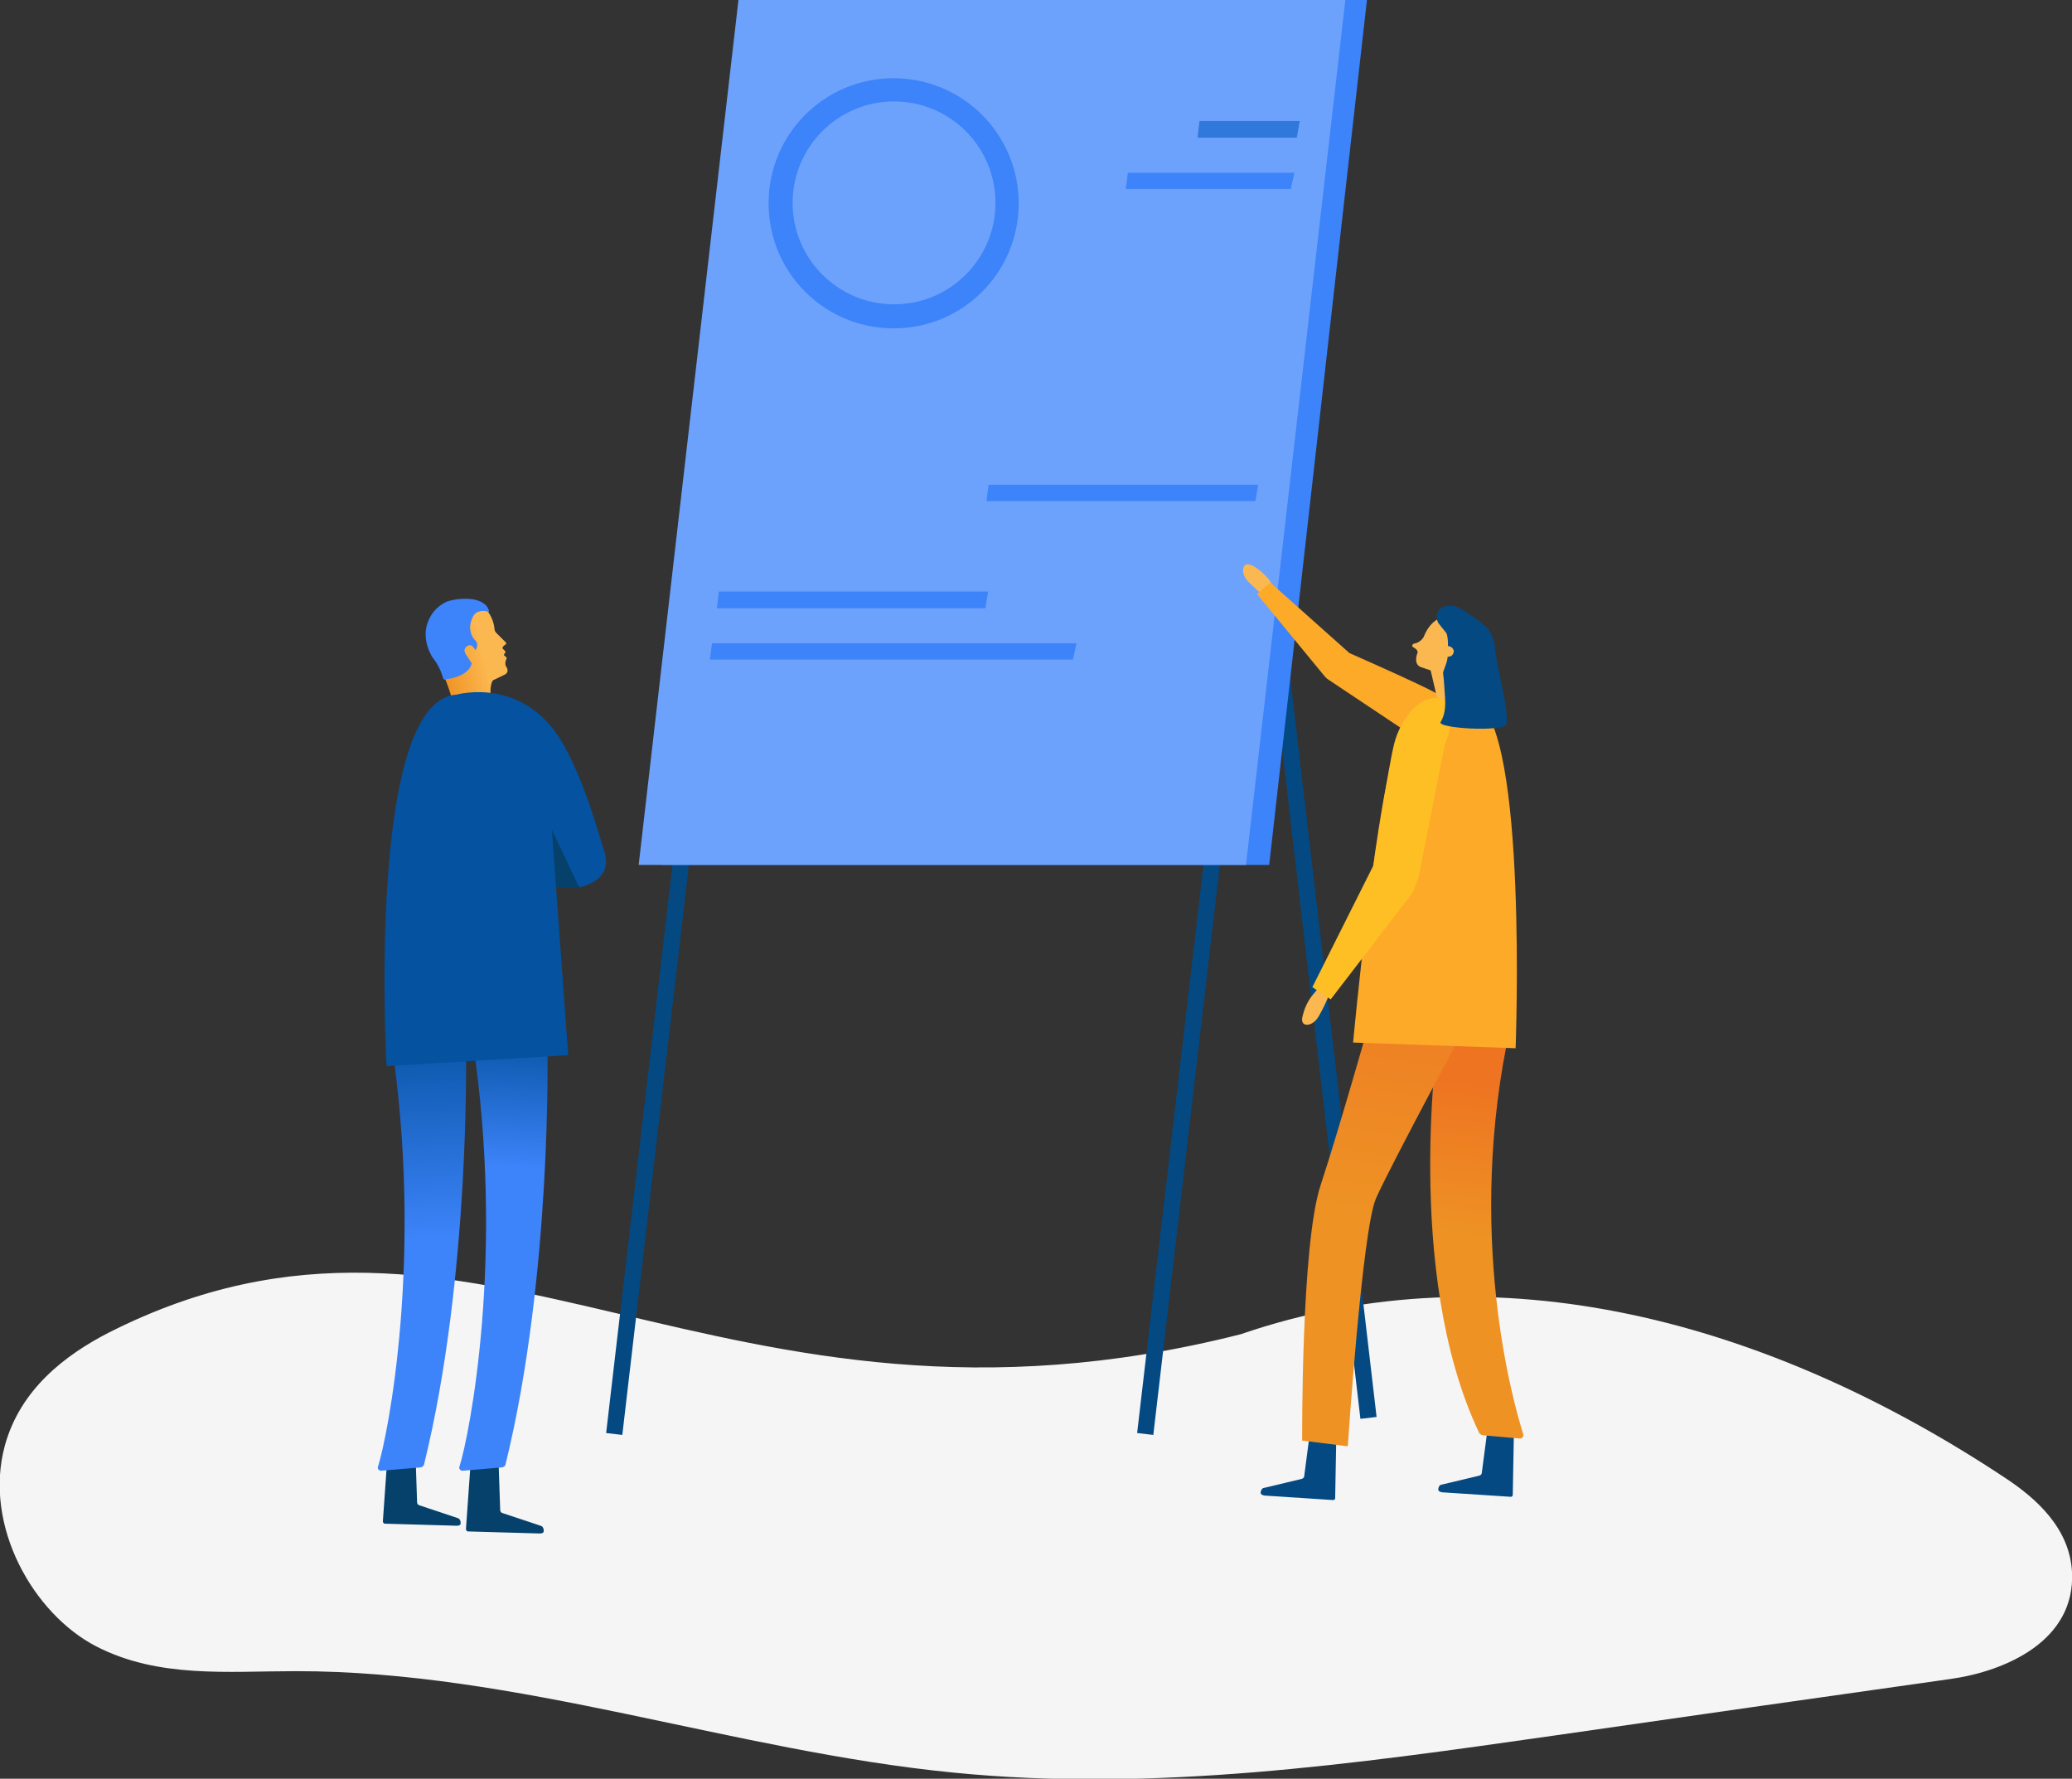 <?xml version="1.0" encoding="utf-8"?>
<!-- Generator: Adobe Illustrator 22.1.0, SVG Export Plug-In . SVG Version: 6.00 Build 0)  -->
<svg version="1.1" id="landing_privacy" xmlns="http://www.w3.org/2000/svg" xmlns:xlink="http://www.w3.org/1999/xlink" x="0px" y="0px"
	 viewBox="0 0 508.7 436.6" enable-background="new 0 0 508.7 436.6" xml:space="preserve">
<rect x="0" y="0" width="508.7" height="436.6" fill="#333333" stroke="none"/>
<g>
	<path fill="#F5F5F6" d="M304.6,327.5c62.9-21.6,129.8-3.1,187.6,35.2c7.6,5,15.9,12.3,16.5,23.1c0.9,17-16.4,24.4-29.7,26.3
		c-32.5,4.6-64.9,9.2-97.4,13.9c-49,7-98.3,14-147.5,9.1c-54.1-5.3-107.3-25-161.6-24.9c-16.5,0-33.6,1.8-48.9-6.1
		c-15.3-7.9-27.8-29.5-22.4-49.3C5,341,16,332.6,26.7,327.1C117.3,281.3,175.9,360.1,304.6,327.5"/>
</g>
<g>
	
		<rect x="323" y="161.5" transform="matrix(-0.993 0.116 -0.116 -0.993 677.441 470.702)" fill="#044982" width="4" height="187.2"/>
	
		<rect x="159.7" y="165.5" transform="matrix(0.993 0.116 -0.116 0.993 31.144 -17.007)" fill="#044982" width="4" height="187.2"/>
	
		<rect x="290.1" y="165.5" transform="matrix(0.993 0.116 -0.116 0.993 32.024 -32.135)" fill="#044982" width="4" height="187.2"/>
	<polyline fill="#3D83FA" points="186.6,0 162.5,212.3 311.6,212.3 335.6,0 186.6,0 	"/>
	<polygon fill="#6DA2FC" points="305.9,212.3 156.8,212.3 181.3,0 330.3,0 	"/>
	<path fill="#3D83FA" d="M219.4,19.2c-17,0-30.7,13.7-30.7,30.7c0,17,13.7,30.7,30.7,30.7c17,0,30.7-13.7,30.7-30.7
		C250.1,32.9,236.3,19.2,219.4,19.2z M219.5,74.7c-13.8,0-24.9-11.2-24.9-24.9c0-13.8,11.2-24.9,24.9-24.9
		c13.8,0,24.9,11.2,24.9,24.9C244.4,63.5,233.3,74.7,219.5,74.7z"/>
	<polygon fill="#3D83FA" points="242.6,145.2 241.9,149.3 176,149.3 176.5,145.2 	"/>
	<polygon fill="#3D83FA" points="264.3,157.9 263.4,161.9 174.3,161.9 174.8,157.9 	"/>
	<polygon fill="#3D83FA" points="308.9,119 308.2,123 242.2,123 242.7,119 	"/>
	<polygon fill="#3178DD" points="319.1,29.7 318.4,33.8 294,33.8 294.5,29.7 	"/>
	<polygon fill="#3D83FA" points="317.8,42.4 316.9,46.4 276.4,46.4 276.9,42.4 	"/>
</g>
<g>
	<g>
		<path fill="#FCB850" d="M312.8,147.4c-1.3,0.4-5.6-3.9-6.3-4.6c-0.7-0.7-1.3-1.7-1.3-2.7c0-0.5,0.1-1.1,0.5-1.4
			c0.5-0.4,1.3-0.1,1.9,0.2c1.5,0.8,2.8,2,3.9,3.3c0.1,0.2,3.2,4.8,3.2,4.8S313.2,147.1,312.8,147.4"/>
	</g>
	<path fill="#FCAA27" d="M311.9,143l19.4,17.3c0,0,17.3,7.6,21.4,9.9c4.1,2.3,5.8,6.4,5.8,6.4s0.7,1.7-0.6,5c-1.6,4-8.4,0.8-8.4,0.8
		l-23.4-15.6c-0.3-0.2-0.5-0.4-0.8-0.7l-16.7-20.3L311.9,143z"/>
	<path fill="#FCB850" d="M360.3,171.9l3.7-14.6c0,0,1.4-3.5-2.8-4.8l-4.7-1.2c0,0-4.6-1-7,5.1c0,0-0.8,1.4-2.4,1.6
		c0,0-0.8,0.4-0.1,0.9c0,0,1.3,0.6,1,1.4c0,0-1.1,2.5,0.7,3.4l2.4,0.8c0.1,0,0.2,0.2,0.2,0.3l1.7,7.3L360.3,171.9z"/>
	<g>
		<path fill="#FCB850" d="M326.5,242.1c0.7,1.2-2.2,6.4-2.7,7.3c-0.5,0.9-1.3,1.7-2.2,2c-0.5,0.2-1.1,0.2-1.5-0.1
			c-0.5-0.4-0.5-1.2-0.3-1.9c0.4-1.7,1.1-3.3,2.1-4.7c0.1-0.2,3.7-4.4,3.7-4.4S326.1,241.8,326.5,242.1"/>
	</g>
	<path fill="#044982" d="M365.3,350.1l-1.5,11.4c0,0.4-0.3,0.6-0.6,0.7l-9.2,2.2c0,0-0.8,0-0.9,1.2c0,0.6,1,0.7,1,0.7l16.8,1.1
		c0.3,0,0.5-0.2,0.5-0.5l0.3-16.4L365.3,350.1z"/>
	
		<linearGradient id="XMLID_2_" gradientUnits="userSpaceOnUse" x1="-29.781" y1="-33.286" x2="-28.168" y2="-70.388" gradientTransform="matrix(0.997 8.207998e-02 -8.207998e-02 0.997 390.475 339.269)">
		<stop  offset="0" style="stop-color:#EE9224"/>
		<stop  offset="0.999" style="stop-color:#EE7421"/>
	</linearGradient>
	<path id="XMLID_46_" fill="url(#XMLID_2_)" d="M353.2,253.3c0,0-8.8,58.8,9.9,98.3c0.2,0.4,0.5,0.6,1,0.7l9.1,0.8
		c0.5,0,0.9-0.5,0.8-1c-2.3-7.2-14.5-49.4-3.1-100.5"/>
	<path fill="#044982" d="M321.7,350.9l-1.5,11.4c0,0.4-0.3,0.6-0.6,0.7l-9.2,2.2c0,0-0.8,0-0.9,1.2c0,0.6,1,0.7,1,0.7l16.8,1.1
		c0.3,0,0.5-0.2,0.5-0.5l0.3-16.4L321.7,350.9z"/>
	
		<linearGradient id="SVGID_1_" gradientUnits="userSpaceOnUse" x1="-7690.627" y1="-194.327" x2="-7692.01" y2="-241.246" gradientTransform="matrix(-0.993 -0.122 -0.122 0.993 -7317.867 -446.768)">
		<stop  offset="0" style="stop-color:#EE9224"/>
		<stop  offset="0.999" style="stop-color:#EE8024"/>
	</linearGradient>
	<path fill="url(#SVGID_1_)" d="M363.2,245.6c0,0-21.9,40.6-25.4,48.6c-3.4,8-6.9,60.8-6.9,60.8l-11.2-1.4c0,0-0.3-48,4.5-62.6
		c4.8-14.5,14.4-48.5,14.4-48.5L363.2,245.6z"/>
	<path fill="#FCAA27" d="M332.2,255.9l39.9,1.4c0,0,3-78.3-9.7-85c0,0-9.2-6.5-19.1,10.3C338.2,191.3,332.2,255.9,332.2,255.9z"/>
	<path fill="#FEBF24" d="M322.2,242.3l15-29.9c0,0,3.6-24,5.1-29.9c1.5-5.9,6.7-13.2,12.4-10.6c3.9,1.8,0,10.9,0,10.9l-6.3,32
		c-0.1,0.4-1.4,4.1-1.7,4.5l-20,26L322.2,242.3z"/>
	<path fill="#044982" d="M369.8,177.8c-0.7,1.9-17.2,1-16.1-0.6c1.3-2.1,1.2-4.7,1-7.1c-0.1-1.5-0.2-3.3-0.4-4.8
		c-0.1-0.6,1-2.4,1.1-4c0-0.1,0.1-0.1,0.1-0.1c0.3,0,0.6-0.1,0.8-0.2c0.3-0.2,0.5-0.5,0.6-0.9c0.1-0.4-0.1-0.7-0.3-1
		c-0.2-0.3-0.8-0.5-1-0.5c-0.1,0-0.1-0.1-0.1-0.1c0-1.3-0.1-2.5-0.4-3.1l-2-2.5c-0.5-1-0.5-2.1,0.1-3c0.8-1.2,2.6-1.5,4.1-1.1
		c1.5,0.4,6.9,4.2,7.9,5.4c1.2,1.5,1.8,3.6,1.9,5.4C367.4,163.2,370.7,175.3,369.8,177.8z"/>
</g>
<g>
	
		<linearGradient id="SVGID_2_" gradientUnits="userSpaceOnUse" x1="2891.064" y1="525.28" x2="2902.352" y2="525.28" gradientTransform="matrix(0.971 -0.239 0.239 0.971 -2824.478 345.711)">
		<stop  offset="0" style="stop-color:#EE9224"/>
		<stop  offset="1" style="stop-color:#FCB850"/>
	</linearGradient>
	<path fill="url(#SVGID_2_)" d="M119.7,150c0,0,1.4,1.7,1.7,4.2c0,0-0.1,0.7,0.6,1.3l1.9,1.9c0,0,0.7,0.5,0.2,0.8
		c0,0-1.2,0.7-0.5,1.2l0.4,0.4c0,0,0.2,0.2,0,0.5c0,0-0.5,0.4-0.1,0.7l0.3,0.2c0,0,0.4,0.4,0,0.8c0,0-0.3,1,0,1.5
		c0,0,1.2,1.5-0.5,2.2L121,167c0,0-1.1,1.4-0.3,5.7c0,0-2.9,2.3-8.5,3.4c0,0-1.9-7.8-3.3-10.2l-1-9.9l5-6.5l6.4,0.1L119.7,150z"/>
	<path fill="#3D83FA" d="M115.8,162.8c0,0-0.2,3.2-6.7,4c-0.2,0-0.2,0-0.4-0.6c0,0-0.7-2.7-2.5-4.8c0,0-2.7-4-1.3-8.3
		c1.4-4.3,5-5.5,5-5.5s2.4-0.8,5.3-0.6c4.8,0.4,4.9,3.2,4.9,3.2s-2-0.7-3.3,0.3c-1.2,1-1.4,3.3-1.4,3.3s0,2.2,1.2,3.3
		s0.1,2.5,0.1,2.5s-0.7-1.5-1.6-1.2s-1.4,1.1-0.8,2.1C114.9,161.4,115.8,162.8,115.8,162.8z"/>
	<path fill="#05416B" d="M102,356.8l0.4,11.9c0,0.4,0.2,0.7,0.6,0.8l9.3,3.1c0,0,0.8,0.1,0.8,1.3c0,0.7-1.1,0.6-1.1,0.6l-17.5-0.5
		c-0.3,0-0.5-0.3-0.5-0.6l1.2-17L102,356.8z"/>
	<g>
		<defs>
			<path id="XMLID_45_" d="M114.4,257c0,0,1.2,55.8-10.3,102.5c-0.1,0.4-0.6,0.7-1,0.7l-9.5,0.8c-0.6,0-1-0.5-0.8-1
				c2.4-7.5,11.3-51.9,3.2-104.8"/>
		</defs>
		<linearGradient id="XMLID_3_" gradientUnits="userSpaceOnUse" x1="103.372" y1="303.863" x2="101.077" y2="250.602">
			<stop  offset="0" style="stop-color:#3D83FA"/>
			<stop  offset="0.999" style="stop-color:#0452A0"/>
		</linearGradient>
		<use xlink:href="#XMLID_45_"  overflow="visible" fill="url(#XMLID_3_)"/>
		<clipPath id="XMLID_4_">
			<use xlink:href="#XMLID_45_"  overflow="visible"/>
		</clipPath>
	</g>
	<path fill="#05416B" d="M122.4,358.7l0.4,11.9c0,0.4,0.2,0.7,0.6,0.8l9.3,3.1c0,0,0.8,0.1,0.8,1.3c0,0.7-1.1,0.6-1.1,0.6l-17.5-0.5
		c-0.3,0-0.5-0.3-0.5-0.6l1.2-17L122.4,358.7z"/>
	<g>
		<defs>
			<path id="XMLID_44_" d="M134.4,257c0,0,1.2,55.8-10.3,102.5c-0.1,0.4-0.6,0.7-1,0.7l-9.5,0.8c-0.6,0-1-0.5-0.8-1
				c2.4-7.5,11.3-51.9,3.2-104.8"/>
		</defs>
		
			<linearGradient id="XMLID_5_" gradientUnits="userSpaceOnUse" x1="1998.009" y1="-217.481" x2="1993.416" y2="-252.081" gradientTransform="matrix(-0.997 8.207998e-02 8.207998e-02 0.997 2133.21 339.269)">
			<stop  offset="0" style="stop-color:#3D83FA"/>
			<stop  offset="0.999" style="stop-color:#0452A0"/>
		</linearGradient>
		<use xlink:href="#XMLID_44_"  overflow="visible" fill="url(#XMLID_5_)"/>
		<clipPath id="XMLID_6_">
			<use xlink:href="#XMLID_44_"  overflow="visible"/>
		</clipPath>
	</g>
	<polygon fill="#05416B" points="142.1,217.8 124.2,218.2 124.2,203.6 142.7,203.6 	"/>
	<path fill="#0452A0" d="M139.5,259l-44.6,2.7c0,0-5.1-89.8,17.2-91.2c0,0,17.2-4.9,26.7,13.1c5,9.4,7.3,18.2,9.6,25.5
		s-6.2,8.7-6.2,8.7l-6.7-14.1L139.5,259z"/>
</g>
</svg>
